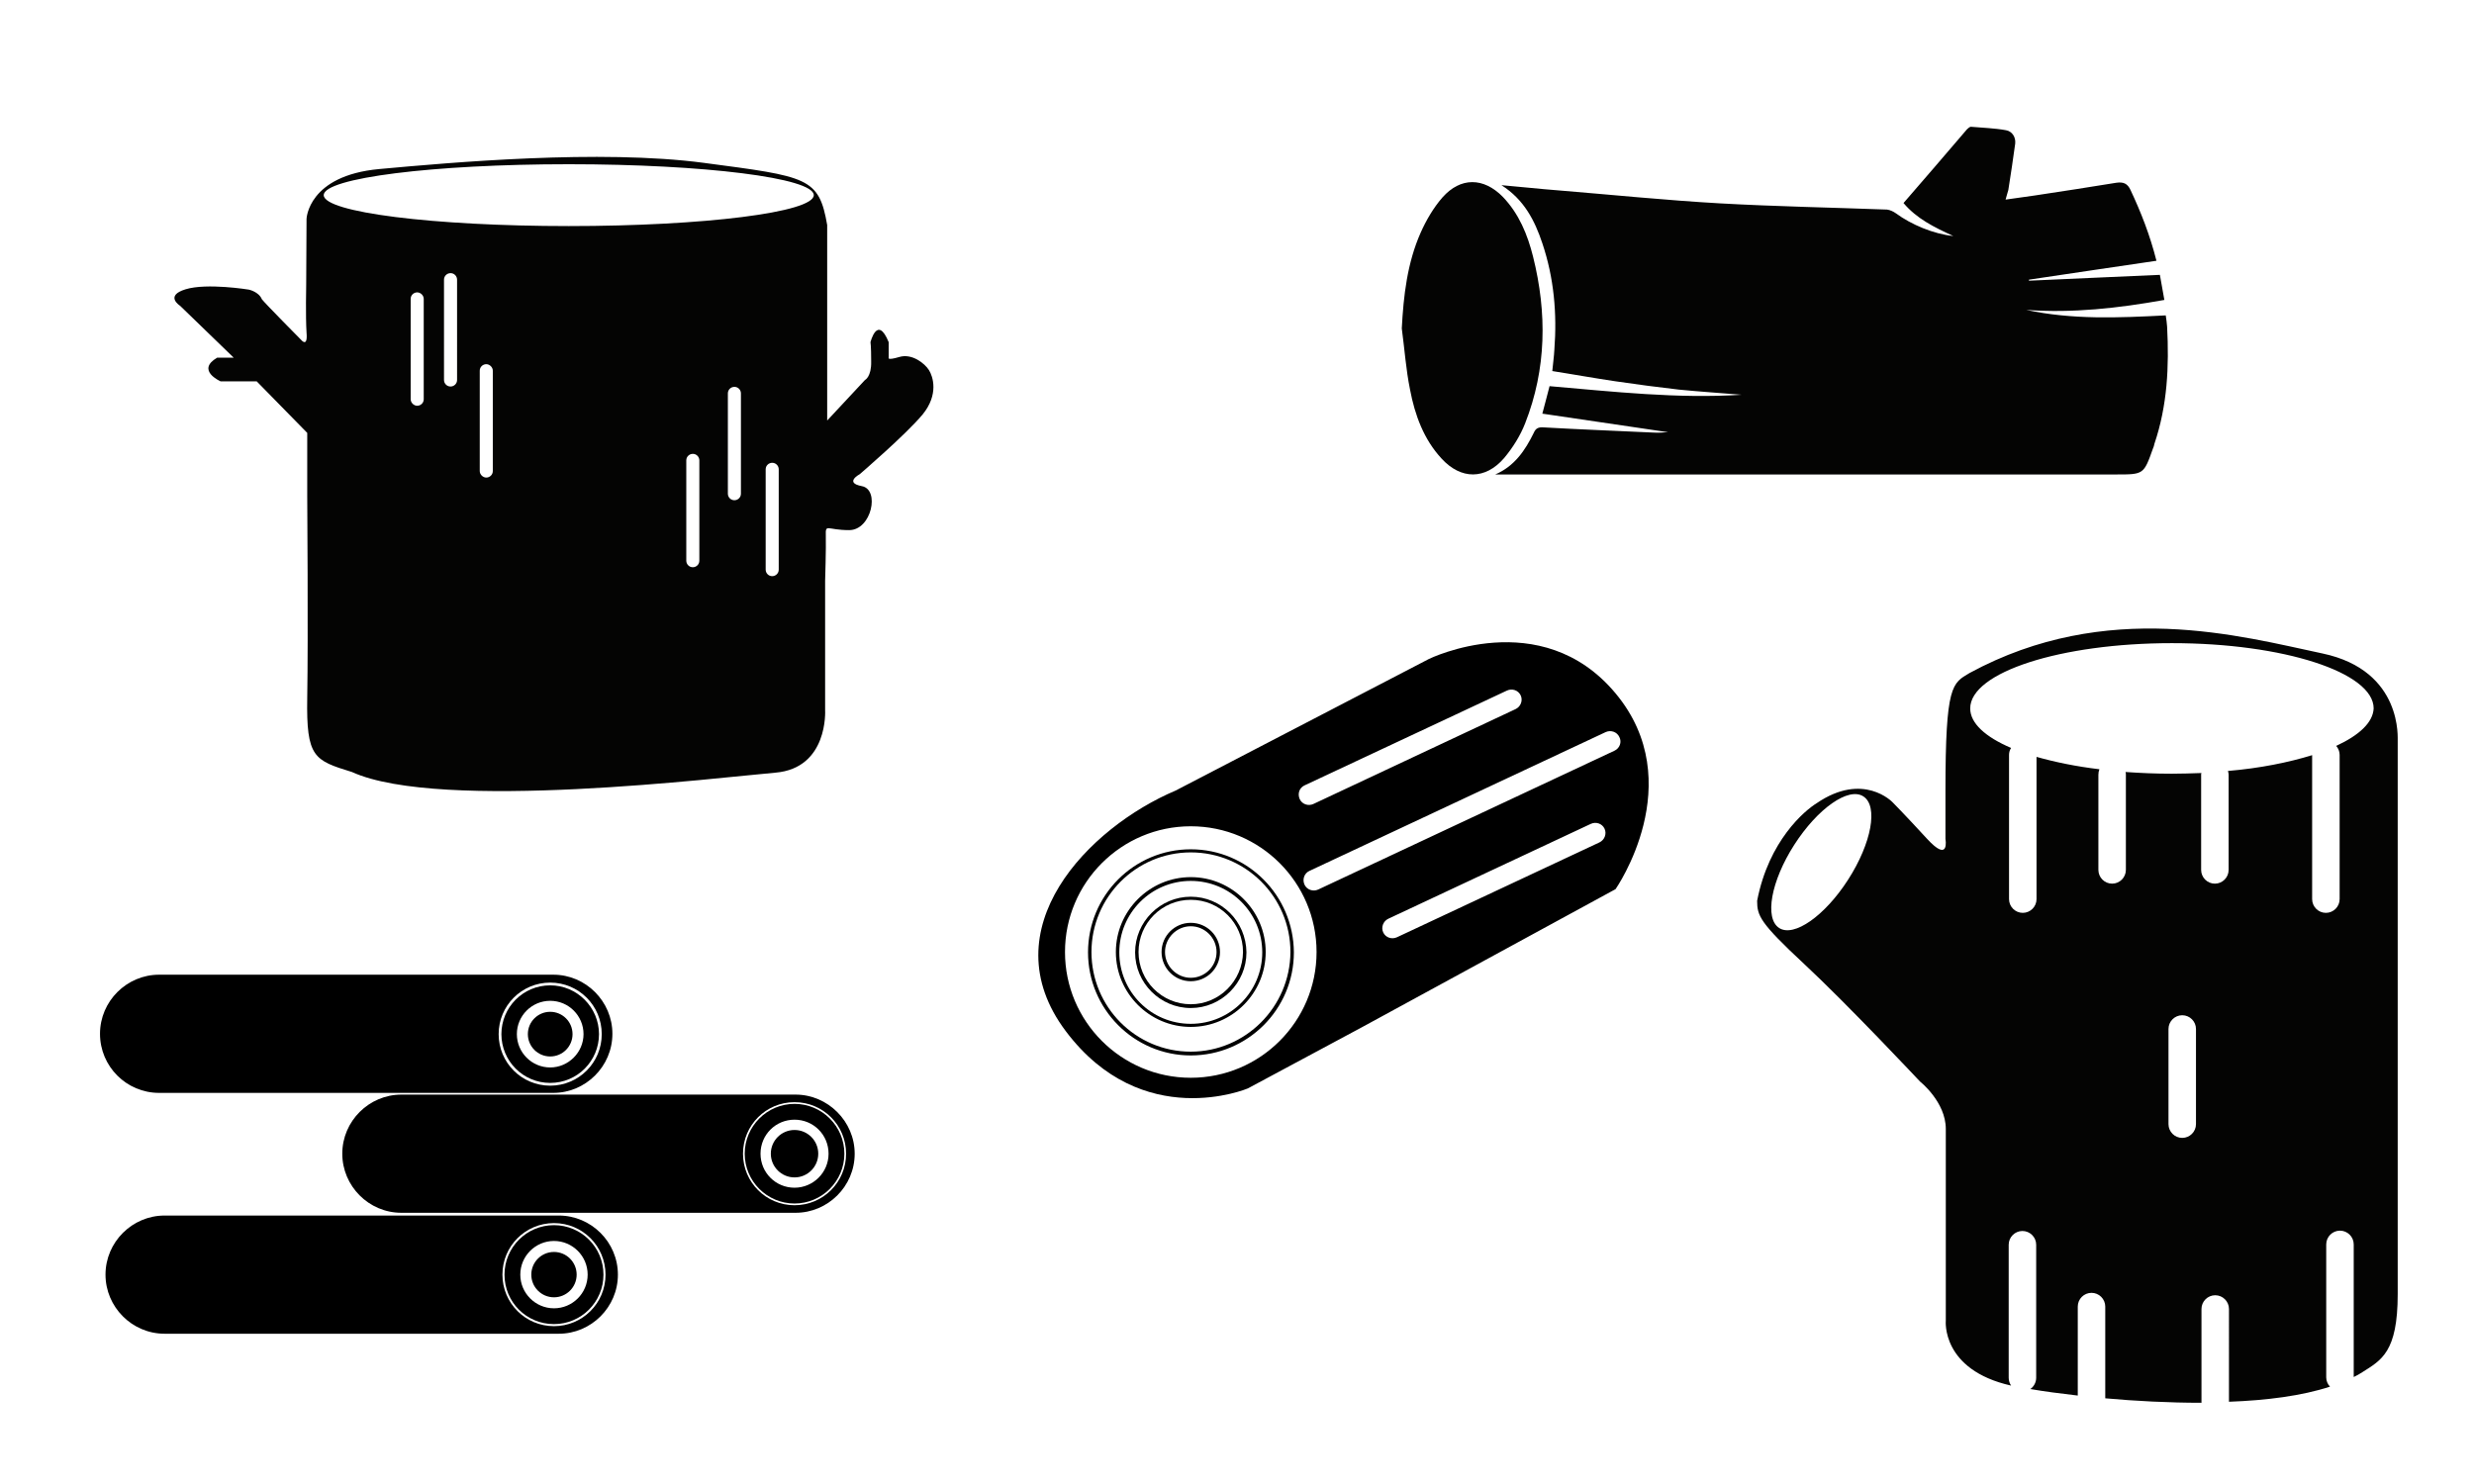 <?xml version="1.0" encoding="utf-8"?>
<!-- Generator: Adobe Illustrator 18.0.0, SVG Export Plug-In . SVG Version: 6.00 Build 0)  -->
<!DOCTYPE svg PUBLIC "-//W3C//DTD SVG 1.1//EN" "http://www.w3.org/Graphics/SVG/1.1/DTD/svg11.dtd">
<svg version="1.1" id="Layer_1" xmlns="http://www.w3.org/2000/svg" xmlns:xlink="http://www.w3.org/1999/xlink" x="0px" y="0px"
	 viewBox="0 0 719.9 432" enable-background="new 0 0 719.9 432" xml:space="preserve">
<g>
	<path fill="#040403" d="M630.6,95.1c-0.1-1.1-0.2-2.2-0.4-3.3c-13.7,0.7-27.2,1.3-40.6-1.6c13.5,1,26.8-0.5,40.2-2.9
		c-0.5-2.7-0.9-5-1.3-7.3c-12.9,0.6-25.5,1.1-38.1,1.7c0-0.1,0-0.2,0-0.3c12.3-1.8,24.6-3.7,37.1-5.5c-1.9-7.5-4.5-14.1-7.5-20.5
		c-0.9-2-2.1-2.5-4.2-2.2c-7.9,1.3-15.8,2.5-23.7,3.7c-2.7,0.4-5.5,0.8-8.5,1.2c0.3-1.2,0.6-2,0.8-2.8c0.7-4.5,1.4-9,2-13.5
		c0.2-1.9-0.9-3.6-2.7-3.9c-3.3-0.6-6.8-0.7-10.2-1c-0.3,0-0.8,0.4-1.1,0.7c-6.1,7.2-12.3,14.3-18.5,21.5c3.8,4.5,8.8,7,14.5,9.6
		c-5.8-0.6-12.2-3.3-16.7-6.6c-0.7-0.5-1.7-1-2.6-1.1c-16.2-0.6-32.4-0.9-48.5-1.8c-15.8-0.9-31.5-2.5-47.3-3.8
		c-5.3-0.4-10.5-1-16.4-1.5c6.6,4.2,9.7,10.3,11.9,16.9c3.4,10.1,4.3,20.5,3.5,31c-0.1,2-0.4,4-0.6,6.2c6.3,1,12.4,2.1,18.5,3
		c6.1,0.9,12.2,1.7,18.3,2.4c6.1,0.6,12.2,1,18.3,1.5c-18.7,1.2-37.3-0.9-55.9-2.5c-0.7,2.8-1.4,5.3-2.1,8
		c12.3,1.8,24.5,3.6,36.6,5.4c-1.5,0.1-3,0.2-4.5,0.1c-10.6-0.5-21.1-0.9-31.7-1.5c-1.5-0.1-2.3,0.2-2.9,1.6
		c-2.5,5.1-5.6,9.7-11.2,12.1c0.7,0,1.4,0,2.2,0c59.5,0,119,0,178.5,0c8,0,8,0,10.7-7.6c0.2-0.4,0.3-0.8,0.4-1.3
		C630.7,118,631.2,106.6,630.6,95.1z"/>
	<path fill="#040403" d="M437.7,133.3c2.5-3,4.7-6.5,6.1-10.1c6.2-15.8,6.4-32.1,2.3-48.5c-1.6-6.4-4.1-12.5-8.8-17.4
		c-5.6-5.7-12.3-5.8-17.6,0.2c-2.6,3-4.7,6.6-6.3,10.2c-3.9,8.8-5,18.3-5.5,27.9c0.8,5.9,1.2,11.9,2.4,17.8c1.4,7.4,4,14.5,9.2,20.1
		C425.1,139.6,432.2,139.7,437.7,133.3z"/>
</g>
<g>
	<path fill="#040403" d="M270.3,107.7c-1.2-1.9-4.9-4.9-8.6-3.8c-3.7,1.1-3.1,0.2-3.1,0.2s0-3.4,0-4.5c-3.3-8.1-5.3,0-5.3,0
		s0.2,1,0.2,5.6c0.1,4.5-1.8,5.4-1.8,5.4l-11,11.8c0,0,0-53.2,0-56.9c-2.4-13.9-5.7-14.1-35.9-18.1s-73.6-0.1-94.4,1.8
		c-20.8,1.9-21.2,14.5-21.2,14.5s-0.1,18.9-0.1,19c0,0.1-0.2,9.5,0.1,14.1c0.4,4.6-1.6,2.1-1.6,2.1S77.2,88.4,76.2,87.1
		c-0.9-2.2-3.8-2.8-3.8-2.8S60.2,82.3,54,84.2S52.4,89,52.4,89l15.6,15.1c0,0-3,0-4.8,0c-6.3,3.7,1,6.9,1,6.9h10.5l14.7,15v18.3
		c0,0,0.3,41.4,0,58.8c-0.3,17.4,2,18.2,13,21.6c25.7,11.7,107.7,1.5,123.2,0.2s14.5-18.2,14.5-18.2V169c0,0,0.3-9.5,0.2-13.1
		c-0.1-3.6,0.3-1.6,6.8-1.6c6.5,0,9-11.8,3.7-12.8s-0.6-3.5-0.6-3.5s13.5-11.6,18.3-17.4C273.2,114.8,271.5,109.6,270.3,107.7z
		 M123.3,116.2c0,1.1-0.9,1.9-1.9,1.9s-1.9-0.9-1.9-1.9V87c0-1.1,0.9-1.9,1.9-1.9s1.9,0.9,1.9,1.9V116.2z M133,110.6
		c0,1.1-0.9,1.9-1.9,1.9c-1.1,0-1.9-0.9-1.9-1.9V81.4c0-1.1,0.9-1.9,1.9-1.9c1.1,0,1.9,0.9,1.9,1.9V110.6z M143.4,137.1
		c0,1.1-0.9,1.9-1.9,1.9s-1.9-0.9-1.9-1.9v-29.2c0-1.1,0.9-1.9,1.9-1.9s1.9,0.9,1.9,1.9V137.1z M203.5,163.2c0,1.1-0.9,1.9-1.9,1.9
		c-1.1,0-1.9-0.9-1.9-1.9v-29.2c0-1.1,0.9-1.9,1.9-1.9c1.1,0,1.9,0.9,1.9,1.9V163.2z M215.6,143.7c0,1.1-0.9,1.9-1.9,1.9
		c-1.1,0-1.9-0.9-1.9-1.9v-29.2c0-1.1,0.9-1.9,1.9-1.9c1.1,0,1.9,0.9,1.9,1.9V143.7z M226.6,165.8c0,1.1-0.9,1.9-1.9,1.9
		c-1.1,0-1.9-0.9-1.9-1.9v-29.2c0-1.1,0.9-1.9,1.9-1.9c1.1,0,1.9,0.9,1.9,1.9V165.8z M165.5,65.8c-39.4,0-71.3-4-71.3-9
		c0-5,31.9-9,71.3-9s71.3,4,71.3,9C236.8,61.8,204.9,65.8,165.5,65.8z"/>
</g>
<ellipse transform="matrix(0.539 -0.842 0.842 0.539 -430.683 -826.566)" fill="none" cx="-970.9" cy="-19.6" rx="22.8" ry="9.3"/>
<path fill="none" d="M-869.1-83.3c-32.4,0-58.7,8.5-58.7,19c0,4.3,4.4,8.3,11.9,11.5c0.7-1.2,2-2,3.4-2c2.2,0,4,1.8,4,4v0.6
	c5.3,1.6,11.5,2.8,18.3,3.6c0.6-1.4,2-2.4,3.7-2.4h0c1.9,0,3.5,1.4,3.9,3.2c4.3,0.3,8.8,0.5,13.4,0.5c3,0,5.9-0.1,8.7-0.2
	c0.3-2,1.9-3.5,3.9-3.5h0c1.8,0,3.4,1.2,3.8,2.9c9.3-0.9,17.7-2.5,24.5-4.6v-0.1c0-2.2,1.8-4,4-4c1.2,0,2.3,0.6,3,1.4
	c6.7-3.1,10.6-6.8,10.6-10.9C-810.4-74.8-836.7-83.3-869.1-83.3z"/>
<path fill="#040403" d="M675.8,190.2c-23.7-5-62.7-16-102.7,5.7c-5,3-7,3.3-7,34.3c0,7.7,0,14,0,14s1.3,7.2-5.4-0.1
	s-10-10.6-10-10.6s-8.5-9-22.1,0.3c-3.4,2.1-13.9,10.8-17.3,28.4c0,4.3,0.8,6.4,13.6,18.3s33.8,34.3,33.8,34.3s7.5,5.9,7.5,13.8
	v55.8c0,0-1.4,14.3,19,18.9c-0.4-0.6-0.7-1.4-0.7-2.3v-38.7c0-2.2,1.8-4,4-4c2.2,0,4,1.8,4,4v38.7c0,1.4-0.7,2.6-1.7,3.3
	c4,0.7,8.6,1.3,13.8,1.9v-25.9c0-2.2,1.8-4,4-4h0c2.2,0,4,1.8,4,4v26.7c8.8,0.8,18.5,1.3,28,1.3v-27.3c0-2.2,1.8-4,4-4h0
	c2.2,0,4,1.8,4,4V408c10.9-0.4,21.2-1.7,29.4-4.4c-0.7-0.7-1.1-1.7-1.1-2.7v-38.7c0-2.2,1.8-4,4-4c2.2,0,4,1.8,4,4v38.6
	c0.9-0.4,1.7-0.9,2.5-1.4c5.5-3.5,10.3-5.8,10.3-22.7c0-16.8,0-68.8,0-68.8v-92.3C697.6,215.5,699.5,195.2,675.8,190.2z M537.8,256
	c-6.8,10.6-15.8,16.9-20.1,14.1c-4.3-2.8-2.4-13.6,4.4-24.2c6.8-10.6,15.8-16.9,20.1-14.1C546.6,234.6,544.6,245.4,537.8,256z
	 M639,327.2c0,2.2-1.8,4-4,4h0c-2.2,0-4-1.8-4-4v-27.7c0-2.2,1.8-4,4-4h0c2.2,0,4,1.8,4,4V327.2z M679.8,217.1c0.6,0.7,1,1.6,1,2.6
	v42c0,2.2-1.8,4-4,4c-2.2,0-4-1.8-4-4v-41.9c-6.8,2.1-15.1,3.8-24.5,4.6c0.1,0.3,0.2,0.7,0.2,1.1v27.7c0,2.2-1.8,4-4,4h0
	c-2.2,0-4-1.8-4-4v-27.7c0-0.2,0-0.4,0.1-0.5c-2.9,0.1-5.8,0.2-8.7,0.2c-4.6,0-9.1-0.2-13.4-0.5c0.1,0.3,0.1,0.5,0.1,0.8v27.7
	c0,2.2-1.8,4-4,4h0c-2.2,0-4-1.8-4-4v-27.7c0-0.6,0.1-1.1,0.3-1.6c-6.8-0.8-13-2.1-18.3-3.6v41.4c0,2.2-1.8,4-4,4c-2.2,0-4-1.8-4-4
	v-42c0-0.7,0.2-1.4,0.6-2c-7.5-3.2-11.9-7.2-11.9-11.5c0-10.5,26.3-19,58.7-19s58.7,8.5,58.7,19C690.5,210.3,686.5,214,679.8,217.1z
	"/>
<g>
	<path fill="none" d="M346.5,269.6c-4.1,0-7.5,3.4-7.5,7.5s3.4,7.5,7.5,7.5s7.5-3.4,7.5-7.5S350.6,269.6,346.5,269.6z"/>
	<path fill="none" d="M346.5,256.3c-11.5,0-20.8,9.3-20.8,20.8c0,11.5,9.3,20.8,20.8,20.8c11.5,0,20.8-9.3,20.8-20.8
		C367.3,265.6,358,256.3,346.5,256.3z M346.5,293.3c-8.9,0-16.2-7.3-16.2-16.2c0-8.9,7.3-16.2,16.2-16.2c8.9,0,16.2,7.3,16.2,16.2
		C362.6,286,355.4,293.3,346.5,293.3z"/>
	<path fill="none" d="M346.5,262c-8.4,0-15.2,6.8-15.2,15.2c0,8.4,6.8,15.2,15.2,15.2s15.2-6.8,15.2-15.2
		C361.6,268.8,354.8,262,346.5,262z M346.5,285.6c-4.7,0-8.5-3.8-8.5-8.5c0-4.7,3.8-8.5,8.5-8.5c4.7,0,8.5,3.8,8.5,8.5
		C355,281.8,351.2,285.6,346.5,285.6z"/>
	<path fill="none" d="M346.5,248.2c-16,0-28.9,13-28.9,29c0,16,13,29,28.9,29c16,0,29-13,29-29C375.4,261.2,362.4,248.2,346.5,248.2
		z M346.5,299c-12,0-21.8-9.8-21.8-21.8c0-12,9.8-21.8,21.8-21.8c12,0,21.8,9.8,21.8,21.8C368.3,289.2,358.5,299,346.5,299z"/>
	<path fill="none" d="M346.5,240.5c-20.2,0-36.6,16.4-36.6,36.6c0,20.2,16.4,36.6,36.6,36.6c20.2,0,36.6-16.4,36.6-36.6
		C383.1,256.9,366.7,240.5,346.5,240.5z M346.5,307.1c-16.5,0-29.9-13.4-29.9-30c0-16.5,13.4-30,29.9-30c16.5,0,30,13.4,30,30
		C376.4,293.6,363,307.1,346.5,307.1z"/>
	<path d="M470.1,201.8c-21.7-26-54.3-10-54.3-10l-73.7,38.3c-25.3,10.7-54.3,40.3-32,70c22.3,29.7,53,16.7,53,16.7l33-17.7l74-40.3
		C470.1,258.8,491.8,227.8,470.1,201.8z M379.6,228.6l58.9-27.6c1.5-0.7,3.3-0.1,4,1.4c0.7,1.5,0,3.3-1.5,4L382.2,234
		c-1.5,0.7-3.3,0.1-4-1.4C377.5,231,378.1,229.3,379.6,228.6z M346.5,313.7c-20.2,0-36.6-16.4-36.6-36.6c0-20.2,16.4-36.6,36.6-36.6
		c20.2,0,36.6,16.4,36.6,36.6C383.1,297.3,366.7,313.7,346.5,313.7z M465.4,245.2l-58.9,27.6c-1.5,0.7-3.3,0.1-4-1.4
		c-0.7-1.5,0-3.3,1.5-4l58.9-27.6c1.5-0.7,3.3-0.1,4,1.4C467.6,242.7,466.9,244.5,465.4,245.2z M469.8,218.5l-86.2,40.4
		c-1.5,0.7-3.3,0.1-4-1.4c-0.7-1.5-0.1-3.3,1.4-4l86.2-40.4c1.5-0.7,3.3-0.1,4,1.4C472,216,471.3,217.8,469.8,218.5z"/>
	<path d="M346.5,268.6c-4.7,0-8.5,3.8-8.5,8.5c0,4.7,3.8,8.5,8.5,8.5c4.7,0,8.5-3.8,8.5-8.5C355,272.4,351.2,268.6,346.5,268.6z
		 M346.5,284.6c-4.1,0-7.5-3.4-7.5-7.5c0-4.1,3.4-7.5,7.5-7.5c4.1,0,7.5,3.4,7.5,7.5C354,281.3,350.6,284.6,346.5,284.6z"/>
	<path d="M346.5,261c-8.9,0-16.2,7.3-16.2,16.2c0,8.9,7.3,16.2,16.2,16.2c8.9,0,16.2-7.3,16.2-16.2C362.6,268.2,355.4,261,346.5,261
		z M346.5,292.3c-8.4,0-15.2-6.8-15.2-15.2c0-8.4,6.8-15.2,15.2-15.2s15.2,6.8,15.2,15.2C361.6,285.5,354.8,292.3,346.5,292.3z"/>
	<path d="M346.5,255.3c-12,0-21.8,9.8-21.8,21.8c0,12,9.8,21.8,21.8,21.8c12,0,21.8-9.8,21.8-21.8
		C368.3,265.1,358.5,255.3,346.5,255.3z M346.5,298c-11.5,0-20.8-9.3-20.8-20.8c0-11.5,9.3-20.8,20.8-20.8
		c11.5,0,20.8,9.3,20.8,20.8C367.3,288.6,358,298,346.5,298z"/>
	<path d="M346.5,247.2c-16.5,0-29.9,13.4-29.9,30c0,16.5,13.4,30,29.9,30c16.5,0,30-13.4,30-30C376.4,260.6,363,247.2,346.5,247.2z
		 M346.5,306.1c-16,0-28.9-13-28.9-29c0-16,13-29,28.9-29c16,0,29,13,29,29C375.4,293.1,362.4,306.1,346.5,306.1z"/>
</g>
<g>
	<path fill="none" d="M160.1,316c8.3,0,15-6.7,15-15c0-8.3-6.7-15-15-15c-8.3,0-15,6.7-15,15C145.1,309.3,151.8,316,160.1,316z
		 M160.1,286.7c7.9,0,14.2,6.4,14.2,14.2s-6.4,14.2-14.2,14.2c-7.9,0-14.2-6.4-14.2-14.2S152.2,286.7,160.1,286.7z"/>
	<path fill="none" d="M161.2,356c-8.3,0-15,6.7-15,15c0,8.3,6.7,15,15,15c8.3,0,15-6.7,15-15C176.2,362.7,169.5,356,161.2,356z
		 M161.2,385.3c-7.9,0-14.4-6.4-14.4-14.4s6.4-14.4,14.4-14.4c7.9,0,14.4,6.4,14.4,14.4S169.1,385.3,161.2,385.3z"/>
	<path fill="none" d="M160.1,310.7c5.4,0,9.7-4.4,9.7-9.7s-4.4-9.7-9.7-9.7c-5.4,0-9.7,4.4-9.7,9.7S154.7,310.7,160.1,310.7z
		 M160.1,294.5c3.6,0,6.5,2.9,6.5,6.5c0,3.6-2.9,6.5-6.5,6.5s-6.5-2.9-6.5-6.5C153.6,297.4,156.5,294.5,160.1,294.5z"/>
	<path fill="none" d="M161.2,361.2c-5.4,0-9.8,4.4-9.8,9.8s4.4,9.8,9.8,9.8c5.4,0,9.8-4.4,9.8-9.8S166.6,361.2,161.2,361.2z
		 M161.2,377.5c-3.6,0-6.6-2.9-6.6-6.6c0-3.6,2.9-6.6,6.6-6.6s6.6,2.9,6.6,6.6C167.7,374.6,164.8,377.5,161.2,377.5z"/>
	<path fill="none" d="M231.2,325.9c-5.5,0-9.9,4.4-9.9,9.9c0,5.5,4.4,9.9,9.9,9.9c5.5,0,9.9-4.4,9.9-9.9
		C241.1,330.3,236.6,325.9,231.2,325.9z M231.2,342.7c-3.8,0-6.9-3.1-6.9-6.9s3.1-6.9,6.9-6.9s6.9,3.1,6.9,6.9
		S235,342.7,231.2,342.7z"/>
	<path fill="none" d="M231.2,320.8c-8.3,0-15,6.7-15,15c0,8.3,6.7,15,15,15c8.3,0,15-6.7,15-15C246.2,327.5,239.5,320.8,231.2,320.8
		z M231.2,350.3c-8,0-14.5-6.5-14.5-14.5c0-8,6.5-14.5,14.5-14.5c8,0,14.5,6.5,14.5,14.5C245.7,343.8,239.2,350.3,231.2,350.3z"/>
	<path d="M231.2,321.3c-8,0-14.5,6.5-14.5,14.5c0,8,6.5,14.5,14.5,14.5c8,0,14.5-6.5,14.5-14.5C245.7,327.8,239.2,321.3,231.2,321.3
		z M231.2,345.7c-5.5,0-9.9-4.4-9.9-9.9c0-5.5,4.4-9.9,9.9-9.9c5.5,0,9.9,4.4,9.9,9.9C241.1,341.3,236.6,345.7,231.2,345.7z"/>
	<circle cx="231.2" cy="335.8" r="6.9"/>
	<path d="M162.6,353.8H47.9c-9.4,0-17.2,7.7-17.2,17.2v0c0,9.4,7.7,17.2,17.2,17.2h114.7c9.4,0,17.2-7.7,17.2-17.2v0
		C179.8,361.5,172,353.8,162.6,353.8z M161.2,386c-8.3,0-15-6.7-15-15c0-8.3,6.7-15,15-15c8.3,0,15,6.7,15,15
		C176.2,379.3,169.5,386,161.2,386z"/>
	<path d="M231.5,318.6H116.8c-9.4,0-17.2,7.7-17.2,17.2v0c0,9.4,7.7,17.2,17.2,17.2h114.7c9.4,0,17.2-7.7,17.2-17.2v0
		C248.7,326.4,240.9,318.6,231.5,318.6z M231.2,350.8c-8.3,0-15-6.7-15-15c0-8.3,6.7-15,15-15c8.3,0,15,6.7,15,15
		C246.2,344.1,239.5,350.8,231.2,350.8z"/>
	<path d="M46.3,318.1h114.7c9.4,0,17.2-7.7,17.2-17.2v0c0-9.4-7.7-17.2-17.2-17.2H46.3c-9.4,0-17.2,7.7-17.2,17.2v0
		C29.1,310.4,36.8,318.1,46.3,318.1z M160.1,286c8.3,0,15,6.7,15,15c0,8.3-6.7,15-15,15c-8.3,0-15-6.7-15-15
		C145.1,292.7,151.8,286,160.1,286z"/>
	<path d="M160.1,315.2c7.9,0,14.2-6.4,14.2-14.2s-6.4-14.2-14.2-14.2c-7.9,0-14.2,6.4-14.2,14.2S152.2,315.2,160.1,315.2z
		 M160.1,291.3c5.4,0,9.7,4.4,9.7,9.7s-4.4,9.7-9.7,9.7c-5.4,0-9.7-4.4-9.7-9.7S154.7,291.3,160.1,291.3z"/>
	<circle cx="160.1" cy="301" r="6.5"/>
	<path d="M161.2,356.6c-7.9,0-14.4,6.4-14.4,14.4s6.4,14.4,14.4,14.4c7.9,0,14.4-6.4,14.4-14.4S169.1,356.6,161.2,356.6z
		 M161.2,380.8c-5.4,0-9.8-4.4-9.8-9.8s4.4-9.8,9.8-9.8c5.4,0,9.8,4.4,9.8,9.8S166.6,380.8,161.2,380.8z"/>
	<circle cx="161.2" cy="371" r="6.6"/>
</g>
</svg>
